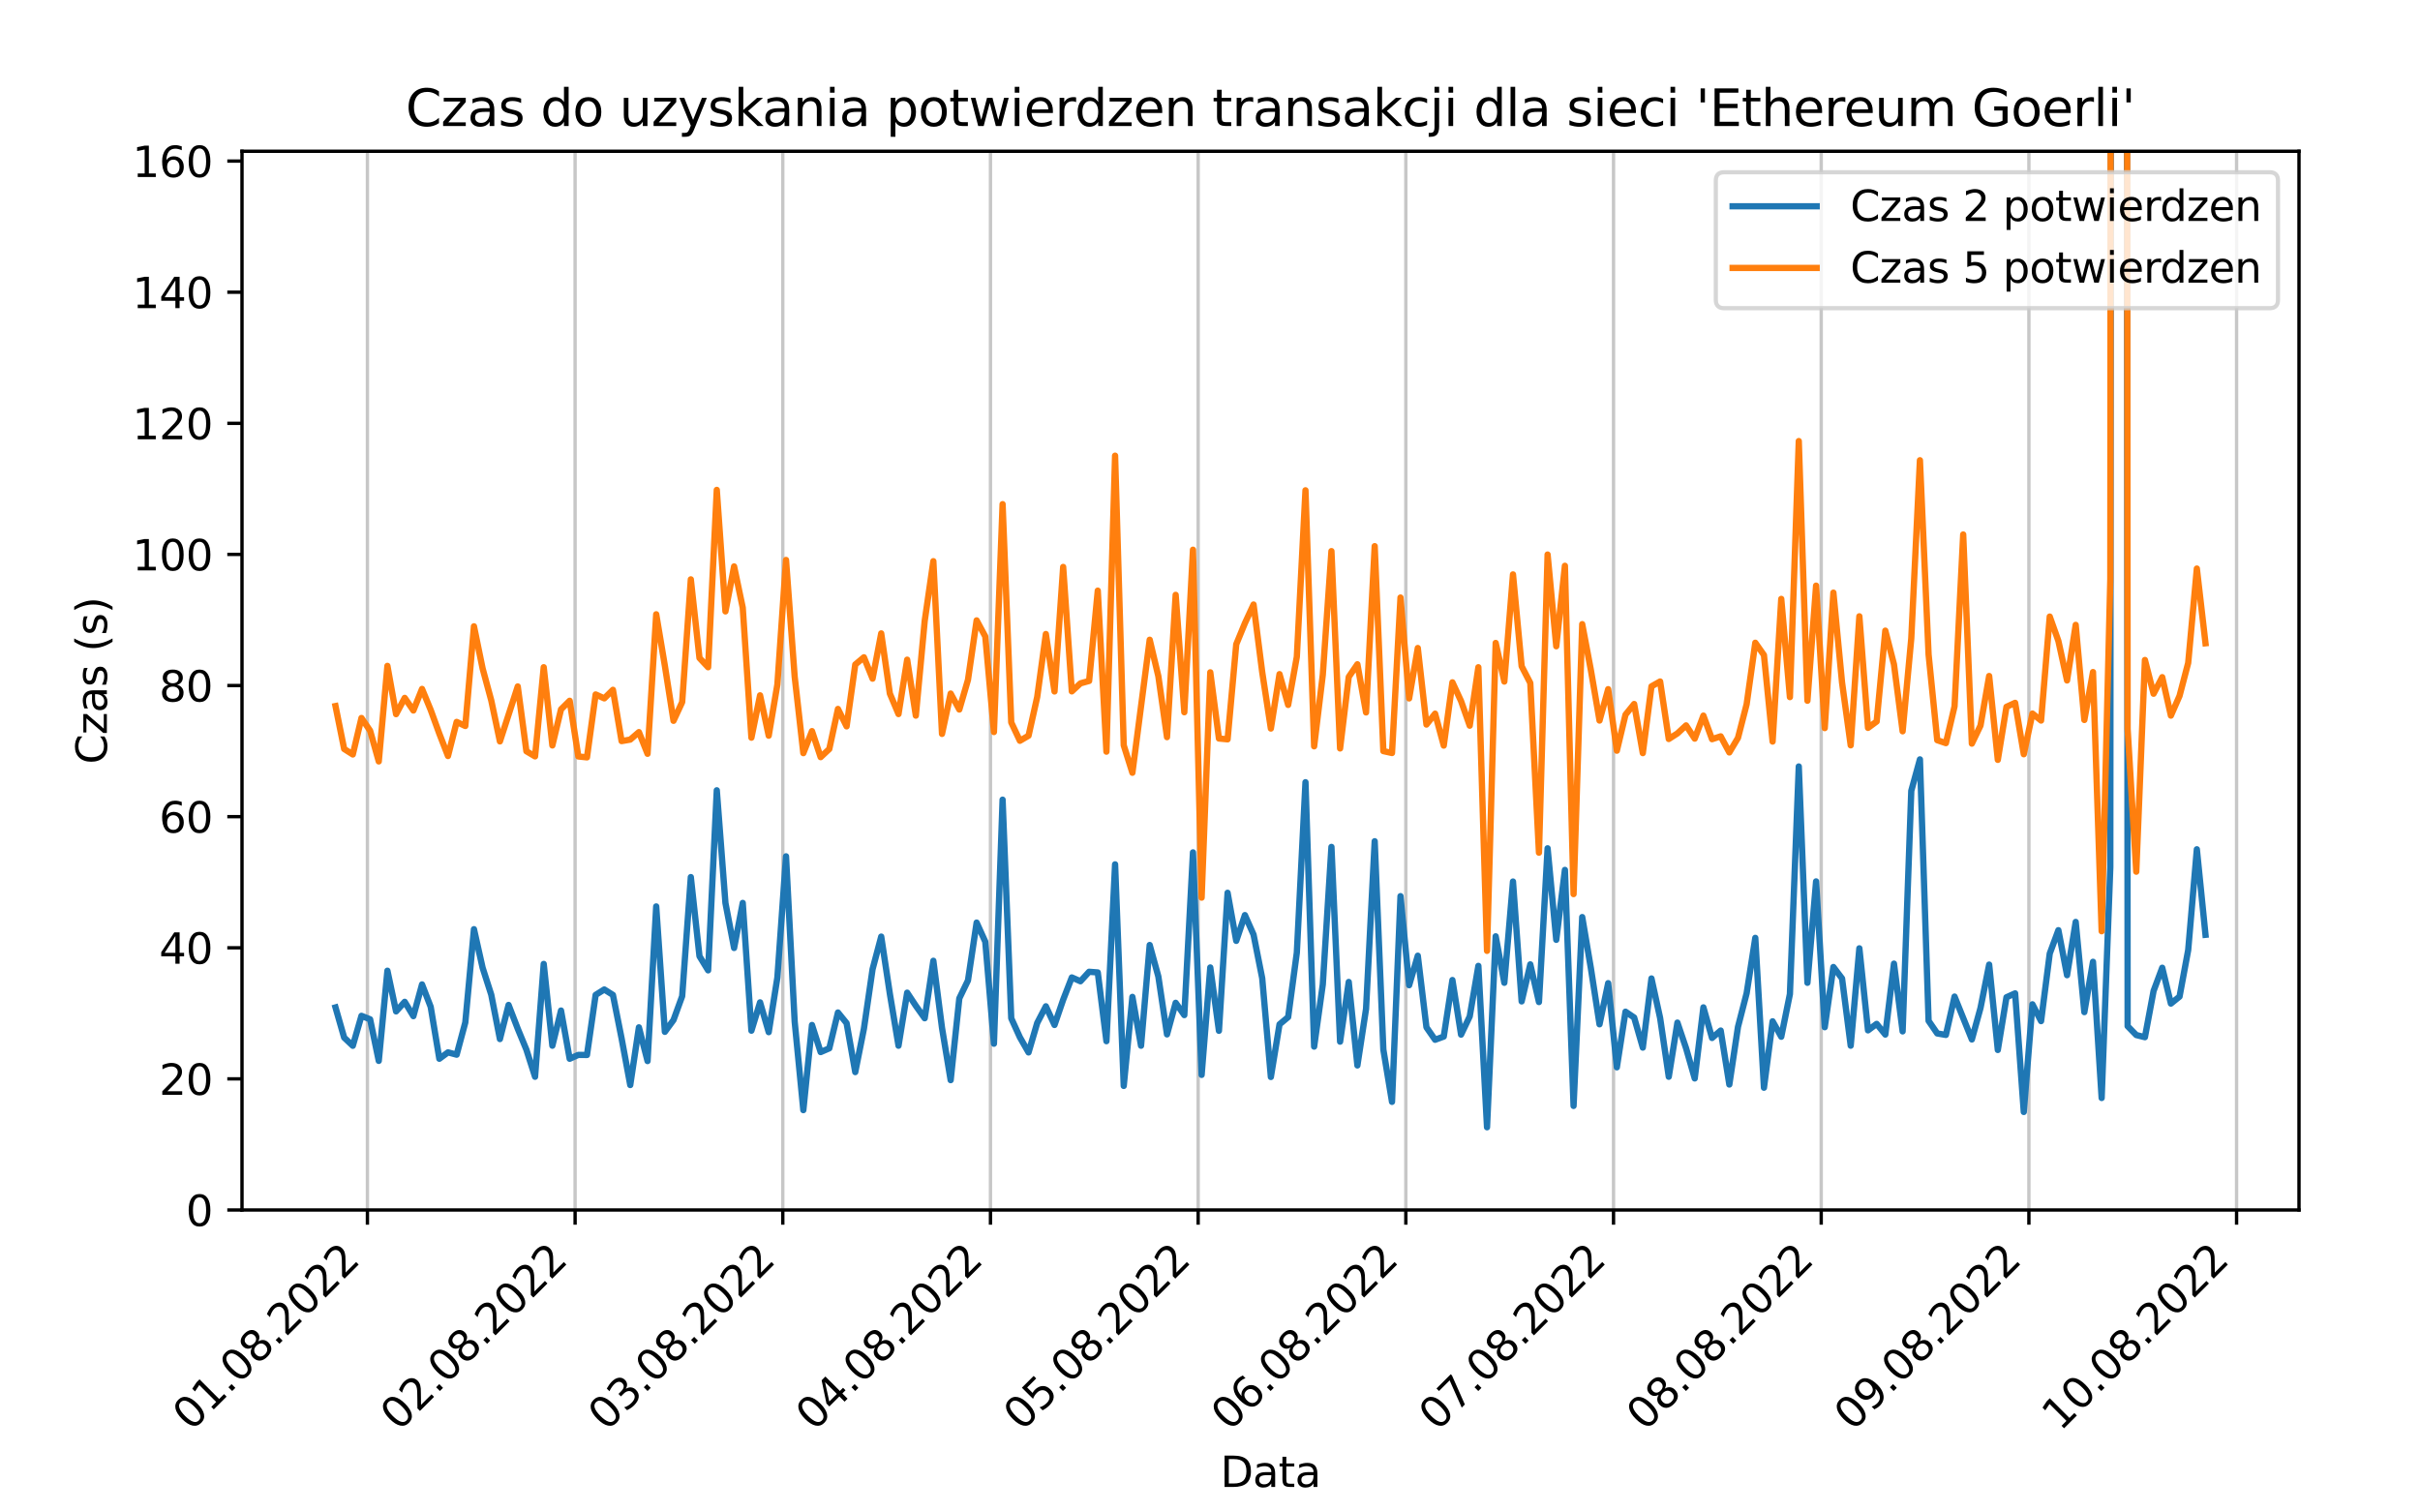 <?xml version="1.0" encoding="utf-8" standalone="no"?>
<!DOCTYPE svg PUBLIC "-//W3C//DTD SVG 1.1//EN"
  "http://www.w3.org/Graphics/SVG/1.1/DTD/svg11.dtd">
<svg xmlns:xlink="http://www.w3.org/1999/xlink" width="576pt" height="360pt" viewBox="0 0 576 360" xmlns="http://www.w3.org/2000/svg" version="1.1">
 <defs>
  <style type="text/css">*{stroke-linejoin: round; stroke-linecap: butt}</style>
 </defs>
 <g id="figure_1">
  <g id="patch_1">
   <path d="M 0 360 
L 576 360 
L 576 0 
L 0 0 
z
" style="fill: #ffffff"/>
  </g>
  <g id="axes_1">
   <g id="patch_2">
    <path d="M 57.6 288 
L 547.2 288 
L 547.2 36 
L 57.6 36 
z
" style="fill: #ffffff"/>
   </g>
   <g id="matplotlib.axis_1">
    <g id="xtick_1">
     <g id="line2d_1">
      <path d="M 87.452 288 
L 87.452 36 
" clip-path="url(#p8b0b6cdd5b)" style="fill: none; stroke: #b0b0b0; stroke-opacity: 0.7; stroke-width: 0.8; stroke-linecap: square"/>
     </g>
     <g id="line2d_2">
      <defs>
       <path id="mdf92170ea2" d="M 0 0 
L 0 3.5 
" style="stroke: #000000; stroke-width: 0.8"/>
      </defs>
      <g>
       <use xlink:href="#mdf92170ea2" x="87.452" y="288" style="stroke: #000000; stroke-width: 0.8"/>
      </g>
     </g>
     <g id="text_1">
      <!-- 01.08.2022 -->
      <g transform="translate(45.495 340.859)rotate(-45)scale(0.1 -0.1)">
       <defs>
        <path id="DejaVuSans-30" d="M 2034 4250 
Q 1547 4250 1301 3770 
Q 1056 3291 1056 2328 
Q 1056 1369 1301 889 
Q 1547 409 2034 409 
Q 2525 409 2770 889 
Q 3016 1369 3016 2328 
Q 3016 3291 2770 3770 
Q 2525 4250 2034 4250 
z
M 2034 4750 
Q 2819 4750 3233 4129 
Q 3647 3509 3647 2328 
Q 3647 1150 3233 529 
Q 2819 -91 2034 -91 
Q 1250 -91 836 529 
Q 422 1150 422 2328 
Q 422 3509 836 4129 
Q 1250 4750 2034 4750 
z
" transform="scale(0.016)"/>
        <path id="DejaVuSans-31" d="M 794 531 
L 1825 531 
L 1825 4091 
L 703 3866 
L 703 4441 
L 1819 4666 
L 2450 4666 
L 2450 531 
L 3481 531 
L 3481 0 
L 794 0 
L 794 531 
z
" transform="scale(0.016)"/>
        <path id="DejaVuSans-2e" d="M 684 794 
L 1344 794 
L 1344 0 
L 684 0 
L 684 794 
z
" transform="scale(0.016)"/>
        <path id="DejaVuSans-38" d="M 2034 2216 
Q 1584 2216 1326 1975 
Q 1069 1734 1069 1313 
Q 1069 891 1326 650 
Q 1584 409 2034 409 
Q 2484 409 2743 651 
Q 3003 894 3003 1313 
Q 3003 1734 2745 1975 
Q 2488 2216 2034 2216 
z
M 1403 2484 
Q 997 2584 770 2862 
Q 544 3141 544 3541 
Q 544 4100 942 4425 
Q 1341 4750 2034 4750 
Q 2731 4750 3128 4425 
Q 3525 4100 3525 3541 
Q 3525 3141 3298 2862 
Q 3072 2584 2669 2484 
Q 3125 2378 3379 2068 
Q 3634 1759 3634 1313 
Q 3634 634 3220 271 
Q 2806 -91 2034 -91 
Q 1263 -91 848 271 
Q 434 634 434 1313 
Q 434 1759 690 2068 
Q 947 2378 1403 2484 
z
M 1172 3481 
Q 1172 3119 1398 2916 
Q 1625 2713 2034 2713 
Q 2441 2713 2670 2916 
Q 2900 3119 2900 3481 
Q 2900 3844 2670 4047 
Q 2441 4250 2034 4250 
Q 1625 4250 1398 4047 
Q 1172 3844 1172 3481 
z
" transform="scale(0.016)"/>
        <path id="DejaVuSans-32" d="M 1228 531 
L 3431 531 
L 3431 0 
L 469 0 
L 469 531 
Q 828 903 1448 1529 
Q 2069 2156 2228 2338 
Q 2531 2678 2651 2914 
Q 2772 3150 2772 3378 
Q 2772 3750 2511 3984 
Q 2250 4219 1831 4219 
Q 1534 4219 1204 4116 
Q 875 4013 500 3803 
L 500 4441 
Q 881 4594 1212 4672 
Q 1544 4750 1819 4750 
Q 2544 4750 2975 4387 
Q 3406 4025 3406 3419 
Q 3406 3131 3298 2873 
Q 3191 2616 2906 2266 
Q 2828 2175 2409 1742 
Q 1991 1309 1228 531 
z
" transform="scale(0.016)"/>
       </defs>
       <use xlink:href="#DejaVuSans-30"/>
       <use xlink:href="#DejaVuSans-31" x="63.623"/>
       <use xlink:href="#DejaVuSans-2e" x="127.246"/>
       <use xlink:href="#DejaVuSans-30" x="159.033"/>
       <use xlink:href="#DejaVuSans-38" x="222.656"/>
       <use xlink:href="#DejaVuSans-2e" x="286.279"/>
       <use xlink:href="#DejaVuSans-32" x="318.066"/>
       <use xlink:href="#DejaVuSans-30" x="381.689"/>
       <use xlink:href="#DejaVuSans-32" x="445.312"/>
       <use xlink:href="#DejaVuSans-32" x="508.936"/>
      </g>
     </g>
    </g>
    <g id="xtick_2">
     <g id="line2d_3">
      <path d="M 136.884 288 
L 136.884 36 
" clip-path="url(#p8b0b6cdd5b)" style="fill: none; stroke: #b0b0b0; stroke-opacity: 0.7; stroke-width: 0.8; stroke-linecap: square"/>
     </g>
     <g id="line2d_4">
      <g>
       <use xlink:href="#mdf92170ea2" x="136.884" y="288" style="stroke: #000000; stroke-width: 0.8"/>
      </g>
     </g>
     <g id="text_2">
      <!-- 02.08.2022 -->
      <g transform="translate(94.927 340.859)rotate(-45)scale(0.1 -0.1)">
       <use xlink:href="#DejaVuSans-30"/>
       <use xlink:href="#DejaVuSans-32" x="63.623"/>
       <use xlink:href="#DejaVuSans-2e" x="127.246"/>
       <use xlink:href="#DejaVuSans-30" x="159.033"/>
       <use xlink:href="#DejaVuSans-38" x="222.656"/>
       <use xlink:href="#DejaVuSans-2e" x="286.279"/>
       <use xlink:href="#DejaVuSans-32" x="318.066"/>
       <use xlink:href="#DejaVuSans-30" x="381.689"/>
       <use xlink:href="#DejaVuSans-32" x="445.312"/>
       <use xlink:href="#DejaVuSans-32" x="508.936"/>
      </g>
     </g>
    </g>
    <g id="xtick_3">
     <g id="line2d_5">
      <path d="M 186.317 288 
L 186.317 36 
" clip-path="url(#p8b0b6cdd5b)" style="fill: none; stroke: #b0b0b0; stroke-opacity: 0.7; stroke-width: 0.8; stroke-linecap: square"/>
     </g>
     <g id="line2d_6">
      <g>
       <use xlink:href="#mdf92170ea2" x="186.317" y="288" style="stroke: #000000; stroke-width: 0.8"/>
      </g>
     </g>
     <g id="text_3">
      <!-- 03.08.2022 -->
      <g transform="translate(144.36 340.859)rotate(-45)scale(0.1 -0.1)">
       <defs>
        <path id="DejaVuSans-33" d="M 2597 2516 
Q 3050 2419 3304 2112 
Q 3559 1806 3559 1356 
Q 3559 666 3084 287 
Q 2609 -91 1734 -91 
Q 1441 -91 1130 -33 
Q 819 25 488 141 
L 488 750 
Q 750 597 1062 519 
Q 1375 441 1716 441 
Q 2309 441 2620 675 
Q 2931 909 2931 1356 
Q 2931 1769 2642 2001 
Q 2353 2234 1838 2234 
L 1294 2234 
L 1294 2753 
L 1863 2753 
Q 2328 2753 2575 2939 
Q 2822 3125 2822 3475 
Q 2822 3834 2567 4026 
Q 2313 4219 1838 4219 
Q 1578 4219 1281 4162 
Q 984 4106 628 3988 
L 628 4550 
Q 988 4650 1302 4700 
Q 1616 4750 1894 4750 
Q 2613 4750 3031 4423 
Q 3450 4097 3450 3541 
Q 3450 3153 3228 2886 
Q 3006 2619 2597 2516 
z
" transform="scale(0.016)"/>
       </defs>
       <use xlink:href="#DejaVuSans-30"/>
       <use xlink:href="#DejaVuSans-33" x="63.623"/>
       <use xlink:href="#DejaVuSans-2e" x="127.246"/>
       <use xlink:href="#DejaVuSans-30" x="159.033"/>
       <use xlink:href="#DejaVuSans-38" x="222.656"/>
       <use xlink:href="#DejaVuSans-2e" x="286.279"/>
       <use xlink:href="#DejaVuSans-32" x="318.066"/>
       <use xlink:href="#DejaVuSans-30" x="381.689"/>
       <use xlink:href="#DejaVuSans-32" x="445.312"/>
       <use xlink:href="#DejaVuSans-32" x="508.936"/>
      </g>
     </g>
    </g>
    <g id="xtick_4">
     <g id="line2d_7">
      <path d="M 235.749 288 
L 235.749 36 
" clip-path="url(#p8b0b6cdd5b)" style="fill: none; stroke: #b0b0b0; stroke-opacity: 0.7; stroke-width: 0.8; stroke-linecap: square"/>
     </g>
     <g id="line2d_8">
      <g>
       <use xlink:href="#mdf92170ea2" x="235.749" y="288" style="stroke: #000000; stroke-width: 0.8"/>
      </g>
     </g>
     <g id="text_4">
      <!-- 04.08.2022 -->
      <g transform="translate(193.792 340.859)rotate(-45)scale(0.1 -0.1)">
       <defs>
        <path id="DejaVuSans-34" d="M 2419 4116 
L 825 1625 
L 2419 1625 
L 2419 4116 
z
M 2253 4666 
L 3047 4666 
L 3047 1625 
L 3713 1625 
L 3713 1100 
L 3047 1100 
L 3047 0 
L 2419 0 
L 2419 1100 
L 313 1100 
L 313 1709 
L 2253 4666 
z
" transform="scale(0.016)"/>
       </defs>
       <use xlink:href="#DejaVuSans-30"/>
       <use xlink:href="#DejaVuSans-34" x="63.623"/>
       <use xlink:href="#DejaVuSans-2e" x="127.246"/>
       <use xlink:href="#DejaVuSans-30" x="159.033"/>
       <use xlink:href="#DejaVuSans-38" x="222.656"/>
       <use xlink:href="#DejaVuSans-2e" x="286.279"/>
       <use xlink:href="#DejaVuSans-32" x="318.066"/>
       <use xlink:href="#DejaVuSans-30" x="381.689"/>
       <use xlink:href="#DejaVuSans-32" x="445.312"/>
       <use xlink:href="#DejaVuSans-32" x="508.936"/>
      </g>
     </g>
    </g>
    <g id="xtick_5">
     <g id="line2d_9">
      <path d="M 285.181 288 
L 285.181 36 
" clip-path="url(#p8b0b6cdd5b)" style="fill: none; stroke: #b0b0b0; stroke-opacity: 0.7; stroke-width: 0.8; stroke-linecap: square"/>
     </g>
     <g id="line2d_10">
      <g>
       <use xlink:href="#mdf92170ea2" x="285.181" y="288" style="stroke: #000000; stroke-width: 0.8"/>
      </g>
     </g>
     <g id="text_5">
      <!-- 05.08.2022 -->
      <g transform="translate(243.224 340.859)rotate(-45)scale(0.1 -0.1)">
       <defs>
        <path id="DejaVuSans-35" d="M 691 4666 
L 3169 4666 
L 3169 4134 
L 1269 4134 
L 1269 2991 
Q 1406 3038 1543 3061 
Q 1681 3084 1819 3084 
Q 2600 3084 3056 2656 
Q 3513 2228 3513 1497 
Q 3513 744 3044 326 
Q 2575 -91 1722 -91 
Q 1428 -91 1123 -41 
Q 819 9 494 109 
L 494 744 
Q 775 591 1075 516 
Q 1375 441 1709 441 
Q 2250 441 2565 725 
Q 2881 1009 2881 1497 
Q 2881 1984 2565 2268 
Q 2250 2553 1709 2553 
Q 1456 2553 1204 2497 
Q 953 2441 691 2322 
L 691 4666 
z
" transform="scale(0.016)"/>
       </defs>
       <use xlink:href="#DejaVuSans-30"/>
       <use xlink:href="#DejaVuSans-35" x="63.623"/>
       <use xlink:href="#DejaVuSans-2e" x="127.246"/>
       <use xlink:href="#DejaVuSans-30" x="159.033"/>
       <use xlink:href="#DejaVuSans-38" x="222.656"/>
       <use xlink:href="#DejaVuSans-2e" x="286.279"/>
       <use xlink:href="#DejaVuSans-32" x="318.066"/>
       <use xlink:href="#DejaVuSans-30" x="381.689"/>
       <use xlink:href="#DejaVuSans-32" x="445.312"/>
       <use xlink:href="#DejaVuSans-32" x="508.936"/>
      </g>
     </g>
    </g>
    <g id="xtick_6">
     <g id="line2d_11">
      <path d="M 334.613 288 
L 334.613 36 
" clip-path="url(#p8b0b6cdd5b)" style="fill: none; stroke: #b0b0b0; stroke-opacity: 0.7; stroke-width: 0.8; stroke-linecap: square"/>
     </g>
     <g id="line2d_12">
      <g>
       <use xlink:href="#mdf92170ea2" x="334.613" y="288" style="stroke: #000000; stroke-width: 0.8"/>
      </g>
     </g>
     <g id="text_6">
      <!-- 06.08.2022 -->
      <g transform="translate(292.657 340.859)rotate(-45)scale(0.1 -0.1)">
       <defs>
        <path id="DejaVuSans-36" d="M 2113 2584 
Q 1688 2584 1439 2293 
Q 1191 2003 1191 1497 
Q 1191 994 1439 701 
Q 1688 409 2113 409 
Q 2538 409 2786 701 
Q 3034 994 3034 1497 
Q 3034 2003 2786 2293 
Q 2538 2584 2113 2584 
z
M 3366 4563 
L 3366 3988 
Q 3128 4100 2886 4159 
Q 2644 4219 2406 4219 
Q 1781 4219 1451 3797 
Q 1122 3375 1075 2522 
Q 1259 2794 1537 2939 
Q 1816 3084 2150 3084 
Q 2853 3084 3261 2657 
Q 3669 2231 3669 1497 
Q 3669 778 3244 343 
Q 2819 -91 2113 -91 
Q 1303 -91 875 529 
Q 447 1150 447 2328 
Q 447 3434 972 4092 
Q 1497 4750 2381 4750 
Q 2619 4750 2861 4703 
Q 3103 4656 3366 4563 
z
" transform="scale(0.016)"/>
       </defs>
       <use xlink:href="#DejaVuSans-30"/>
       <use xlink:href="#DejaVuSans-36" x="63.623"/>
       <use xlink:href="#DejaVuSans-2e" x="127.246"/>
       <use xlink:href="#DejaVuSans-30" x="159.033"/>
       <use xlink:href="#DejaVuSans-38" x="222.656"/>
       <use xlink:href="#DejaVuSans-2e" x="286.279"/>
       <use xlink:href="#DejaVuSans-32" x="318.066"/>
       <use xlink:href="#DejaVuSans-30" x="381.689"/>
       <use xlink:href="#DejaVuSans-32" x="445.312"/>
       <use xlink:href="#DejaVuSans-32" x="508.936"/>
      </g>
     </g>
    </g>
    <g id="xtick_7">
     <g id="line2d_13">
      <path d="M 384.046 288 
L 384.046 36 
" clip-path="url(#p8b0b6cdd5b)" style="fill: none; stroke: #b0b0b0; stroke-opacity: 0.7; stroke-width: 0.8; stroke-linecap: square"/>
     </g>
     <g id="line2d_14">
      <g>
       <use xlink:href="#mdf92170ea2" x="384.046" y="288" style="stroke: #000000; stroke-width: 0.8"/>
      </g>
     </g>
     <g id="text_7">
      <!-- 07.08.2022 -->
      <g transform="translate(342.089 340.859)rotate(-45)scale(0.1 -0.1)">
       <defs>
        <path id="DejaVuSans-37" d="M 525 4666 
L 3525 4666 
L 3525 4397 
L 1831 0 
L 1172 0 
L 2766 4134 
L 525 4134 
L 525 4666 
z
" transform="scale(0.016)"/>
       </defs>
       <use xlink:href="#DejaVuSans-30"/>
       <use xlink:href="#DejaVuSans-37" x="63.623"/>
       <use xlink:href="#DejaVuSans-2e" x="127.246"/>
       <use xlink:href="#DejaVuSans-30" x="159.033"/>
       <use xlink:href="#DejaVuSans-38" x="222.656"/>
       <use xlink:href="#DejaVuSans-2e" x="286.279"/>
       <use xlink:href="#DejaVuSans-32" x="318.066"/>
       <use xlink:href="#DejaVuSans-30" x="381.689"/>
       <use xlink:href="#DejaVuSans-32" x="445.312"/>
       <use xlink:href="#DejaVuSans-32" x="508.936"/>
      </g>
     </g>
    </g>
    <g id="xtick_8">
     <g id="line2d_15">
      <path d="M 433.478 288 
L 433.478 36 
" clip-path="url(#p8b0b6cdd5b)" style="fill: none; stroke: #b0b0b0; stroke-opacity: 0.7; stroke-width: 0.8; stroke-linecap: square"/>
     </g>
     <g id="line2d_16">
      <g>
       <use xlink:href="#mdf92170ea2" x="433.478" y="288" style="stroke: #000000; stroke-width: 0.8"/>
      </g>
     </g>
     <g id="text_8">
      <!-- 08.08.2022 -->
      <g transform="translate(391.521 340.859)rotate(-45)scale(0.1 -0.1)">
       <use xlink:href="#DejaVuSans-30"/>
       <use xlink:href="#DejaVuSans-38" x="63.623"/>
       <use xlink:href="#DejaVuSans-2e" x="127.246"/>
       <use xlink:href="#DejaVuSans-30" x="159.033"/>
       <use xlink:href="#DejaVuSans-38" x="222.656"/>
       <use xlink:href="#DejaVuSans-2e" x="286.279"/>
       <use xlink:href="#DejaVuSans-32" x="318.066"/>
       <use xlink:href="#DejaVuSans-30" x="381.689"/>
       <use xlink:href="#DejaVuSans-32" x="445.312"/>
       <use xlink:href="#DejaVuSans-32" x="508.936"/>
      </g>
     </g>
    </g>
    <g id="xtick_9">
     <g id="line2d_17">
      <path d="M 482.91 288 
L 482.91 36 
" clip-path="url(#p8b0b6cdd5b)" style="fill: none; stroke: #b0b0b0; stroke-opacity: 0.7; stroke-width: 0.8; stroke-linecap: square"/>
     </g>
     <g id="line2d_18">
      <g>
       <use xlink:href="#mdf92170ea2" x="482.91" y="288" style="stroke: #000000; stroke-width: 0.8"/>
      </g>
     </g>
     <g id="text_9">
      <!-- 09.08.2022 -->
      <g transform="translate(440.953 340.859)rotate(-45)scale(0.1 -0.1)">
       <defs>
        <path id="DejaVuSans-39" d="M 703 97 
L 703 672 
Q 941 559 1184 500 
Q 1428 441 1663 441 
Q 2288 441 2617 861 
Q 2947 1281 2994 2138 
Q 2813 1869 2534 1725 
Q 2256 1581 1919 1581 
Q 1219 1581 811 2004 
Q 403 2428 403 3163 
Q 403 3881 828 4315 
Q 1253 4750 1959 4750 
Q 2769 4750 3195 4129 
Q 3622 3509 3622 2328 
Q 3622 1225 3098 567 
Q 2575 -91 1691 -91 
Q 1453 -91 1209 -44 
Q 966 3 703 97 
z
M 1959 2075 
Q 2384 2075 2632 2365 
Q 2881 2656 2881 3163 
Q 2881 3666 2632 3958 
Q 2384 4250 1959 4250 
Q 1534 4250 1286 3958 
Q 1038 3666 1038 3163 
Q 1038 2656 1286 2365 
Q 1534 2075 1959 2075 
z
" transform="scale(0.016)"/>
       </defs>
       <use xlink:href="#DejaVuSans-30"/>
       <use xlink:href="#DejaVuSans-39" x="63.623"/>
       <use xlink:href="#DejaVuSans-2e" x="127.246"/>
       <use xlink:href="#DejaVuSans-30" x="159.033"/>
       <use xlink:href="#DejaVuSans-38" x="222.656"/>
       <use xlink:href="#DejaVuSans-2e" x="286.279"/>
       <use xlink:href="#DejaVuSans-32" x="318.066"/>
       <use xlink:href="#DejaVuSans-30" x="381.689"/>
       <use xlink:href="#DejaVuSans-32" x="445.312"/>
       <use xlink:href="#DejaVuSans-32" x="508.936"/>
      </g>
     </g>
    </g>
    <g id="xtick_10">
     <g id="line2d_19">
      <path d="M 532.343 288 
L 532.343 36 
" clip-path="url(#p8b0b6cdd5b)" style="fill: none; stroke: #b0b0b0; stroke-opacity: 0.7; stroke-width: 0.8; stroke-linecap: square"/>
     </g>
     <g id="line2d_20">
      <g>
       <use xlink:href="#mdf92170ea2" x="532.343" y="288" style="stroke: #000000; stroke-width: 0.8"/>
      </g>
     </g>
     <g id="text_10">
      <!-- 10.08.2022 -->
      <g transform="translate(490.386 340.859)rotate(-45)scale(0.1 -0.1)">
       <use xlink:href="#DejaVuSans-31"/>
       <use xlink:href="#DejaVuSans-30" x="63.623"/>
       <use xlink:href="#DejaVuSans-2e" x="127.246"/>
       <use xlink:href="#DejaVuSans-30" x="159.033"/>
       <use xlink:href="#DejaVuSans-38" x="222.656"/>
       <use xlink:href="#DejaVuSans-2e" x="286.279"/>
       <use xlink:href="#DejaVuSans-32" x="318.066"/>
       <use xlink:href="#DejaVuSans-30" x="381.689"/>
       <use xlink:href="#DejaVuSans-32" x="445.312"/>
       <use xlink:href="#DejaVuSans-32" x="508.936"/>
      </g>
     </g>
    </g>
    <g id="text_11">
     <!-- Data -->
     <g transform="translate(290.462 353.928)scale(0.1 -0.1)">
      <defs>
       <path id="DejaVuSans-44" d="M 1259 4147 
L 1259 519 
L 2022 519 
Q 2988 519 3436 956 
Q 3884 1394 3884 2338 
Q 3884 3275 3436 3711 
Q 2988 4147 2022 4147 
L 1259 4147 
z
M 628 4666 
L 1925 4666 
Q 3281 4666 3915 4102 
Q 4550 3538 4550 2338 
Q 4550 1131 3912 565 
Q 3275 0 1925 0 
L 628 0 
L 628 4666 
z
" transform="scale(0.016)"/>
       <path id="DejaVuSans-61" d="M 2194 1759 
Q 1497 1759 1228 1600 
Q 959 1441 959 1056 
Q 959 750 1161 570 
Q 1363 391 1709 391 
Q 2188 391 2477 730 
Q 2766 1069 2766 1631 
L 2766 1759 
L 2194 1759 
z
M 3341 1997 
L 3341 0 
L 2766 0 
L 2766 531 
Q 2569 213 2275 61 
Q 1981 -91 1556 -91 
Q 1019 -91 701 211 
Q 384 513 384 1019 
Q 384 1609 779 1909 
Q 1175 2209 1959 2209 
L 2766 2209 
L 2766 2266 
Q 2766 2663 2505 2880 
Q 2244 3097 1772 3097 
Q 1472 3097 1187 3025 
Q 903 2953 641 2809 
L 641 3341 
Q 956 3463 1253 3523 
Q 1550 3584 1831 3584 
Q 2591 3584 2966 3190 
Q 3341 2797 3341 1997 
z
" transform="scale(0.016)"/>
       <path id="DejaVuSans-74" d="M 1172 4494 
L 1172 3500 
L 2356 3500 
L 2356 3053 
L 1172 3053 
L 1172 1153 
Q 1172 725 1289 603 
Q 1406 481 1766 481 
L 2356 481 
L 2356 0 
L 1766 0 
Q 1100 0 847 248 
Q 594 497 594 1153 
L 594 3053 
L 172 3053 
L 172 3500 
L 594 3500 
L 594 4494 
L 1172 4494 
z
" transform="scale(0.016)"/>
      </defs>
      <use xlink:href="#DejaVuSans-44"/>
      <use xlink:href="#DejaVuSans-61" x="77.002"/>
      <use xlink:href="#DejaVuSans-74" x="138.281"/>
      <use xlink:href="#DejaVuSans-61" x="177.49"/>
     </g>
    </g>
   </g>
   <g id="matplotlib.axis_2">
    <g id="ytick_1">
     <g id="line2d_21">
      <defs>
       <path id="md19f7f5dcb" d="M 0 0 
L -3.5 0 
" style="stroke: #000000; stroke-width: 0.8"/>
      </defs>
      <g>
       <use xlink:href="#md19f7f5dcb" x="57.6" y="288" style="stroke: #000000; stroke-width: 0.8"/>
      </g>
     </g>
     <g id="text_12">
      <!-- 0 -->
      <g transform="translate(44.237 291.799)scale(0.1 -0.1)">
       <use xlink:href="#DejaVuSans-30"/>
      </g>
     </g>
    </g>
    <g id="ytick_2">
     <g id="line2d_22">
      <g>
       <use xlink:href="#md19f7f5dcb" x="57.6" y="256.793" style="stroke: #000000; stroke-width: 0.8"/>
      </g>
     </g>
     <g id="text_13">
      <!-- 20 -->
      <g transform="translate(37.875 260.592)scale(0.1 -0.1)">
       <use xlink:href="#DejaVuSans-32"/>
       <use xlink:href="#DejaVuSans-30" x="63.623"/>
      </g>
     </g>
    </g>
    <g id="ytick_3">
     <g id="line2d_23">
      <g>
       <use xlink:href="#md19f7f5dcb" x="57.6" y="225.585" style="stroke: #000000; stroke-width: 0.8"/>
      </g>
     </g>
     <g id="text_14">
      <!-- 40 -->
      <g transform="translate(37.875 229.384)scale(0.1 -0.1)">
       <use xlink:href="#DejaVuSans-34"/>
       <use xlink:href="#DejaVuSans-30" x="63.623"/>
      </g>
     </g>
    </g>
    <g id="ytick_4">
     <g id="line2d_24">
      <g>
       <use xlink:href="#md19f7f5dcb" x="57.6" y="194.378" style="stroke: #000000; stroke-width: 0.8"/>
      </g>
     </g>
     <g id="text_15">
      <!-- 60 -->
      <g transform="translate(37.875 198.177)scale(0.1 -0.1)">
       <use xlink:href="#DejaVuSans-36"/>
       <use xlink:href="#DejaVuSans-30" x="63.623"/>
      </g>
     </g>
    </g>
    <g id="ytick_5">
     <g id="line2d_25">
      <g>
       <use xlink:href="#md19f7f5dcb" x="57.6" y="163.17" style="stroke: #000000; stroke-width: 0.8"/>
      </g>
     </g>
     <g id="text_16">
      <!-- 80 -->
      <g transform="translate(37.875 166.97)scale(0.1 -0.1)">
       <use xlink:href="#DejaVuSans-38"/>
       <use xlink:href="#DejaVuSans-30" x="63.623"/>
      </g>
     </g>
    </g>
    <g id="ytick_6">
     <g id="line2d_26">
      <g>
       <use xlink:href="#md19f7f5dcb" x="57.6" y="131.963" style="stroke: #000000; stroke-width: 0.8"/>
      </g>
     </g>
     <g id="text_17">
      <!-- 100 -->
      <g transform="translate(31.512 135.762)scale(0.1 -0.1)">
       <use xlink:href="#DejaVuSans-31"/>
       <use xlink:href="#DejaVuSans-30" x="63.623"/>
       <use xlink:href="#DejaVuSans-30" x="127.246"/>
      </g>
     </g>
    </g>
    <g id="ytick_7">
     <g id="line2d_27">
      <g>
       <use xlink:href="#md19f7f5dcb" x="57.6" y="100.756" style="stroke: #000000; stroke-width: 0.8"/>
      </g>
     </g>
     <g id="text_18">
      <!-- 120 -->
      <g transform="translate(31.512 104.555)scale(0.1 -0.1)">
       <use xlink:href="#DejaVuSans-31"/>
       <use xlink:href="#DejaVuSans-32" x="63.623"/>
       <use xlink:href="#DejaVuSans-30" x="127.246"/>
      </g>
     </g>
    </g>
    <g id="ytick_8">
     <g id="line2d_28">
      <g>
       <use xlink:href="#md19f7f5dcb" x="57.6" y="69.548" style="stroke: #000000; stroke-width: 0.8"/>
      </g>
     </g>
     <g id="text_19">
      <!-- 140 -->
      <g transform="translate(31.512 73.347)scale(0.1 -0.1)">
       <use xlink:href="#DejaVuSans-31"/>
       <use xlink:href="#DejaVuSans-34" x="63.623"/>
       <use xlink:href="#DejaVuSans-30" x="127.246"/>
      </g>
     </g>
    </g>
    <g id="ytick_9">
     <g id="line2d_29">
      <g>
       <use xlink:href="#md19f7f5dcb" x="57.6" y="38.341" style="stroke: #000000; stroke-width: 0.8"/>
      </g>
     </g>
     <g id="text_20">
      <!-- 160 -->
      <g transform="translate(31.512 42.14)scale(0.1 -0.1)">
       <use xlink:href="#DejaVuSans-31"/>
       <use xlink:href="#DejaVuSans-36" x="63.623"/>
       <use xlink:href="#DejaVuSans-30" x="127.246"/>
      </g>
     </g>
    </g>
    <g id="text_21">
     <!-- Czas (s) -->
     <g transform="translate(25.433 181.88)rotate(-90)scale(0.1 -0.1)">
      <defs>
       <path id="DejaVuSans-43" d="M 4122 4306 
L 4122 3641 
Q 3803 3938 3442 4084 
Q 3081 4231 2675 4231 
Q 1875 4231 1450 3742 
Q 1025 3253 1025 2328 
Q 1025 1406 1450 917 
Q 1875 428 2675 428 
Q 3081 428 3442 575 
Q 3803 722 4122 1019 
L 4122 359 
Q 3791 134 3420 21 
Q 3050 -91 2638 -91 
Q 1578 -91 968 557 
Q 359 1206 359 2328 
Q 359 3453 968 4101 
Q 1578 4750 2638 4750 
Q 3056 4750 3426 4639 
Q 3797 4528 4122 4306 
z
" transform="scale(0.016)"/>
       <path id="DejaVuSans-7a" d="M 353 3500 
L 3084 3500 
L 3084 2975 
L 922 459 
L 3084 459 
L 3084 0 
L 275 0 
L 275 525 
L 2438 3041 
L 353 3041 
L 353 3500 
z
" transform="scale(0.016)"/>
       <path id="DejaVuSans-73" d="M 2834 3397 
L 2834 2853 
Q 2591 2978 2328 3040 
Q 2066 3103 1784 3103 
Q 1356 3103 1142 2972 
Q 928 2841 928 2578 
Q 928 2378 1081 2264 
Q 1234 2150 1697 2047 
L 1894 2003 
Q 2506 1872 2764 1633 
Q 3022 1394 3022 966 
Q 3022 478 2636 193 
Q 2250 -91 1575 -91 
Q 1294 -91 989 -36 
Q 684 19 347 128 
L 347 722 
Q 666 556 975 473 
Q 1284 391 1588 391 
Q 1994 391 2212 530 
Q 2431 669 2431 922 
Q 2431 1156 2273 1281 
Q 2116 1406 1581 1522 
L 1381 1569 
Q 847 1681 609 1914 
Q 372 2147 372 2553 
Q 372 3047 722 3315 
Q 1072 3584 1716 3584 
Q 2034 3584 2315 3537 
Q 2597 3491 2834 3397 
z
" transform="scale(0.016)"/>
       <path id="DejaVuSans-20" transform="scale(0.016)"/>
       <path id="DejaVuSans-28" d="M 1984 4856 
Q 1566 4138 1362 3434 
Q 1159 2731 1159 2009 
Q 1159 1288 1364 580 
Q 1569 -128 1984 -844 
L 1484 -844 
Q 1016 -109 783 600 
Q 550 1309 550 2009 
Q 550 2706 781 3412 
Q 1013 4119 1484 4856 
L 1984 4856 
z
" transform="scale(0.016)"/>
       <path id="DejaVuSans-29" d="M 513 4856 
L 1013 4856 
Q 1481 4119 1714 3412 
Q 1947 2706 1947 2009 
Q 1947 1309 1714 600 
Q 1481 -109 1013 -844 
L 513 -844 
Q 928 -128 1133 580 
Q 1338 1288 1338 2009 
Q 1338 2731 1133 3434 
Q 928 4138 513 4856 
z
" transform="scale(0.016)"/>
      </defs>
      <use xlink:href="#DejaVuSans-43"/>
      <use xlink:href="#DejaVuSans-7a" x="69.824"/>
      <use xlink:href="#DejaVuSans-61" x="122.314"/>
      <use xlink:href="#DejaVuSans-73" x="183.594"/>
      <use xlink:href="#DejaVuSans-20" x="235.693"/>
      <use xlink:href="#DejaVuSans-28" x="267.48"/>
      <use xlink:href="#DejaVuSans-73" x="306.494"/>
      <use xlink:href="#DejaVuSans-29" x="358.594"/>
     </g>
    </g>
   </g>
   <g id="line2d_30">
    <path d="M 79.855 239.786 
L 81.914 246.968 
L 83.974 248.915 
L 86.033 241.786 
L 88.093 242.612 
L 90.152 252.509 
L 92.212 231.045 
L 94.272 240.731 
L 96.331 238.454 
L 98.391 241.862 
L 100.451 234.315 
L 102.511 239.646 
L 104.57 252.004 
L 106.63 250.482 
L 108.69 251.033 
L 110.75 243.359 
L 112.809 221.166 
L 114.869 230.35 
L 116.929 236.768 
L 118.988 247.314 
L 121.048 239.196 
L 123.233 244.859 
L 125.292 249.844 
L 127.353 256.291 
L 129.414 229.433 
L 131.472 248.896 
L 133.531 240.525 
L 135.591 252.007 
L 137.65 251.083 
L 139.71 251.105 
L 141.77 236.809 
L 143.83 235.514 
L 145.889 236.81 
L 147.949 247.163 
L 150.009 258.261 
L 152.069 244.529 
L 154.128 252.554 
L 156.188 215.746 
L 158.247 245.596 
L 160.307 242.783 
L 162.368 237.108 
L 164.427 208.765 
L 166.487 227.593 
L 168.546 230.96 
L 170.607 188.104 
L 172.666 214.929 
L 174.726 225.635 
L 176.785 214.912 
L 178.849 245.32 
L 180.908 238.579 
L 182.967 245.673 
L 185.027 232.668 
L 187.086 203.822 
L 189.146 243.173 
L 191.206 264.23 
L 193.265 243.966 
L 195.326 250.414 
L 197.385 249.521 
L 199.445 240.992 
L 201.505 243.53 
L 203.565 255.177 
L 205.625 244.847 
L 207.684 230.693 
L 209.744 222.929 
L 211.801 236.545 
L 213.861 248.903 
L 215.921 236.275 
L 217.981 239.394 
L 220.094 242.365 
L 222.153 228.684 
L 224.213 244.667 
L 226.273 257.094 
L 228.334 237.626 
L 230.394 233.367 
L 232.454 219.595 
L 234.512 224.148 
L 236.573 248.42 
L 238.633 190.34 
L 240.693 242.366 
L 242.752 246.902 
L 244.812 250.496 
L 246.872 243.485 
L 248.931 239.52 
L 250.991 243.962 
L 253.051 237.953 
L 255.109 232.653 
L 257.169 233.558 
L 259.228 231.302 
L 261.288 231.458 
L 263.348 247.821 
L 265.408 205.732 
L 267.468 258.469 
L 269.528 237.28 
L 271.587 248.906 
L 273.647 224.93 
L 275.707 232.435 
L 277.767 246.205 
L 279.828 238.687 
L 281.886 241.613 
L 283.949 202.886 
L 286.007 255.84 
L 288.067 230.275 
L 290.127 245.35 
L 292.187 212.501 
L 294.247 223.942 
L 296.306 217.81 
L 298.366 222.459 
L 300.426 232.842 
L 302.486 256.343 
L 304.546 243.811 
L 306.605 242.085 
L 308.665 226.76 
L 310.725 186.186 
L 312.785 249.111 
L 314.845 234.328 
L 316.904 201.582 
L 318.964 247.936 
L 321.023 233.725 
L 323.084 253.596 
L 325.141 240.132 
L 327.2 200.232 
L 329.26 249.814 
L 331.321 262.262 
L 333.341 213.303 
L 335.398 234.501 
L 337.459 227.476 
L 339.518 244.52 
L 341.578 247.482 
L 343.637 246.721 
L 345.697 233.267 
L 347.757 246.26 
L 349.817 241.931 
L 351.876 229.896 
L 353.936 268.31 
L 355.996 222.861 
L 358.055 233.923 
L 360.115 209.822 
L 362.176 238.352 
L 364.235 229.539 
L 366.296 238.507 
L 368.355 201.912 
L 370.415 223.694 
L 372.474 207.056 
L 374.534 263.228 
L 376.594 218.281 
L 378.653 230.451 
L 380.713 243.805 
L 382.773 234.01 
L 384.837 254.044 
L 386.895 240.802 
L 388.955 242.192 
L 391.014 249.351 
L 393.074 232.893 
L 395.134 242.295 
L 397.193 256.289 
L 399.253 243.4 
L 401.313 249.504 
L 403.373 256.688 
L 405.436 239.774 
L 407.494 247.057 
L 409.552 245.289 
L 411.61 258.138 
L 413.669 244.415 
L 415.729 236.402 
L 417.789 223.231 
L 419.85 258.897 
L 421.909 243.088 
L 423.969 246.765 
L 426.028 236.609 
L 428.14 182.434 
L 430.199 233.929 
L 432.259 209.791 
L 434.318 244.497 
L 436.378 230.169 
L 438.438 232.893 
L 440.497 248.896 
L 442.557 225.716 
L 444.617 245.244 
L 446.676 243.703 
L 448.736 246.245 
L 450.796 229.366 
L 452.856 245.489 
L 454.915 188.237 
L 456.975 180.745 
L 459.035 242.978 
L 461.094 245.979 
L 463.154 246.329 
L 465.214 237.203 
L 469.333 247.41 
L 471.392 239.92 
L 473.452 229.593 
L 475.512 249.915 
L 477.572 237.369 
L 479.634 236.437 
L 481.693 264.668 
L 483.752 239.046 
L 485.811 243.043 
L 487.871 226.969 
L 489.93 221.402 
L 491.99 232.114 
L 494.05 219.435 
L 496.109 240.906 
L 498.169 228.925 
L 500.229 261.346 
L 502.289 206.365 
L 502.441 -1 
M 506.23 -1 
L 506.409 244.247 
L 508.468 246.361 
L 510.527 246.872 
L 512.587 235.861 
L 514.647 230.34 
L 516.707 238.872 
L 518.766 237.21 
L 520.826 226.122 
L 522.886 202.145 
L 524.945 222.5 
L 524.945 222.5 
" clip-path="url(#p8b0b6cdd5b)" style="fill: none; stroke: #1f77b4; stroke-width: 1.5; stroke-linecap: square"/>
   </g>
   <g id="line2d_31">
    <path d="M 79.855 168.059 
L 81.914 178.264 
L 83.974 179.577 
L 86.033 170.896 
L 88.093 173.918 
L 90.152 181.233 
L 92.212 158.493 
L 94.272 169.983 
L 96.331 166.113 
L 98.391 169.113 
L 100.451 163.976 
L 102.511 168.976 
L 104.57 174.639 
L 106.63 179.944 
L 108.69 171.83 
L 110.75 172.8 
L 112.809 149.074 
L 114.869 159.113 
L 116.929 166.722 
L 118.988 176.47 
L 123.233 163.387 
L 125.292 178.807 
L 127.353 180.032 
L 129.414 158.811 
L 131.472 177.432 
L 133.531 168.837 
L 135.591 166.796 
L 137.65 180.054 
L 139.71 180.269 
L 141.77 165.292 
L 143.83 166.225 
L 145.889 164.19 
L 147.949 176.395 
L 150.009 176.038 
L 152.069 174.256 
L 154.128 179.419 
L 156.188 146.211 
L 158.247 158.457 
L 160.307 171.568 
L 162.368 167.117 
L 164.427 137.901 
L 166.487 156.616 
L 168.546 158.815 
L 170.607 116.605 
L 172.666 145.524 
L 174.726 134.821 
L 176.785 144.64 
L 178.849 175.581 
L 180.908 165.502 
L 182.967 175.108 
L 185.027 162.924 
L 187.086 133.279 
L 189.146 161.052 
L 191.206 179.263 
L 193.265 174.02 
L 195.326 180.215 
L 197.385 178.283 
L 199.445 168.743 
L 201.505 172.888 
L 203.565 158.175 
L 205.625 156.447 
L 207.684 161.536 
L 209.744 150.76 
L 211.801 165.083 
L 213.861 169.96 
L 215.921 157.018 
L 217.981 170.336 
L 220.094 147.801 
L 222.153 133.571 
L 224.213 174.681 
L 226.273 165.081 
L 228.334 168.881 
L 230.394 161.819 
L 232.454 147.667 
L 234.512 151.488 
L 236.573 174.238 
L 238.633 120 
L 240.693 171.948 
L 242.752 176.319 
L 244.812 175.11 
L 246.872 165.9 
L 248.931 150.909 
L 250.991 164.581 
L 253.051 134.944 
L 255.109 164.56 
L 257.169 162.65 
L 259.228 162.079 
L 261.288 140.588 
L 263.348 178.908 
L 265.408 108.463 
L 267.468 177.399 
L 269.528 183.933 
L 273.647 152.272 
L 275.707 160.95 
L 277.767 175.455 
L 279.828 141.589 
L 281.886 169.526 
L 283.949 130.846 
L 286.007 213.655 
L 288.067 160.024 
L 290.127 175.779 
L 292.187 175.974 
L 294.247 153.352 
L 296.306 148.337 
L 298.366 143.888 
L 300.426 159.971 
L 302.486 173.405 
L 304.546 160.458 
L 306.605 167.783 
L 308.665 156.335 
L 310.725 116.704 
L 312.785 177.639 
L 314.845 160.633 
L 316.904 131.178 
L 318.964 178.146 
L 321.023 161.121 
L 323.084 158.109 
L 325.141 169.574 
L 327.2 129.997 
L 329.26 178.776 
L 331.321 179.232 
L 333.341 142.227 
L 335.398 166.241 
L 337.459 154.242 
L 339.518 172.457 
L 341.578 169.863 
L 343.637 177.466 
L 345.697 162.406 
L 347.757 166.867 
L 349.817 172.724 
L 351.876 158.817 
L 353.936 226.322 
L 355.996 153.034 
L 358.055 162.224 
L 360.115 136.72 
L 362.176 158.582 
L 364.235 162.567 
L 366.296 202.952 
L 368.355 131.99 
L 370.415 153.825 
L 372.474 134.671 
L 374.534 212.813 
L 376.594 148.56 
L 378.653 159.487 
L 380.713 171.506 
L 382.773 164.036 
L 384.837 178.68 
L 386.895 170.111 
L 388.955 167.565 
L 391.014 179.257 
L 393.074 163.369 
L 395.134 162.21 
L 397.193 175.896 
L 399.253 174.569 
L 401.313 172.659 
L 403.373 175.81 
L 405.436 170.329 
L 407.494 175.941 
L 409.552 175.263 
L 411.61 179.096 
L 413.669 175.634 
L 415.729 167.621 
L 417.789 152.986 
L 419.85 155.923 
L 421.909 176.504 
L 423.969 142.55 
L 426.028 165.93 
L 428.14 104.983 
L 430.199 166.79 
L 432.259 139.396 
L 434.318 173.305 
L 436.378 141.061 
L 438.438 162.463 
L 440.497 177.398 
L 442.557 146.69 
L 444.617 173.248 
L 446.676 171.726 
L 448.736 150.107 
L 450.796 158.134 
L 452.856 174.063 
L 454.915 151.956 
L 456.975 109.546 
L 459.035 155.776 
L 461.094 176.178 
L 463.154 176.88 
L 465.214 168.12 
L 467.273 127.218 
L 469.333 176.997 
L 471.392 172.699 
L 473.452 160.899 
L 475.512 180.861 
L 477.572 168.242 
L 479.634 167.29 
L 481.693 179.522 
L 483.752 169.838 
L 485.811 171.507 
L 487.871 146.756 
L 489.93 152.562 
L 491.99 161.961 
L 494.05 148.73 
L 496.109 171.366 
L 498.169 159.959 
L 500.229 221.648 
L 502.289 137.832 
L 502.392 -1 
M 506.28 -1 
L 506.409 173.517 
L 508.468 207.476 
L 510.527 157.089 
L 512.587 165.12 
L 514.647 161.177 
L 516.707 170.33 
L 518.766 165.633 
L 520.826 157.782 
L 522.886 135.327 
L 524.945 153.111 
L 524.945 153.111 
" clip-path="url(#p8b0b6cdd5b)" style="fill: none; stroke: #ff7f0e; stroke-width: 1.5; stroke-linecap: square"/>
   </g>
   <g id="patch_3">
    <path d="M 57.6 288 
L 57.6 36 
" style="fill: none; stroke: #000000; stroke-width: 0.8; stroke-linejoin: miter; stroke-linecap: square"/>
   </g>
   <g id="patch_4">
    <path d="M 547.2 288 
L 547.2 36 
" style="fill: none; stroke: #000000; stroke-width: 0.8; stroke-linejoin: miter; stroke-linecap: square"/>
   </g>
   <g id="patch_5">
    <path d="M 57.6 288 
L 547.2 288 
" style="fill: none; stroke: #000000; stroke-width: 0.8; stroke-linejoin: miter; stroke-linecap: square"/>
   </g>
   <g id="patch_6">
    <path d="M 57.6 36 
L 547.2 36 
" style="fill: none; stroke: #000000; stroke-width: 0.8; stroke-linejoin: miter; stroke-linecap: square"/>
   </g>
   <g id="text_22">
    <!-- Czas do uzyskania potwierdzen transakcji dla sieci 'Ethereum Goerli' -->
    <g transform="translate(96.561 30)scale(0.12 -0.12)">
     <defs>
      <path id="DejaVuSans-64" d="M 2906 2969 
L 2906 4863 
L 3481 4863 
L 3481 0 
L 2906 0 
L 2906 525 
Q 2725 213 2448 61 
Q 2172 -91 1784 -91 
Q 1150 -91 751 415 
Q 353 922 353 1747 
Q 353 2572 751 3078 
Q 1150 3584 1784 3584 
Q 2172 3584 2448 3432 
Q 2725 3281 2906 2969 
z
M 947 1747 
Q 947 1113 1208 752 
Q 1469 391 1925 391 
Q 2381 391 2643 752 
Q 2906 1113 2906 1747 
Q 2906 2381 2643 2742 
Q 2381 3103 1925 3103 
Q 1469 3103 1208 2742 
Q 947 2381 947 1747 
z
" transform="scale(0.016)"/>
      <path id="DejaVuSans-6f" d="M 1959 3097 
Q 1497 3097 1228 2736 
Q 959 2375 959 1747 
Q 959 1119 1226 758 
Q 1494 397 1959 397 
Q 2419 397 2687 759 
Q 2956 1122 2956 1747 
Q 2956 2369 2687 2733 
Q 2419 3097 1959 3097 
z
M 1959 3584 
Q 2709 3584 3137 3096 
Q 3566 2609 3566 1747 
Q 3566 888 3137 398 
Q 2709 -91 1959 -91 
Q 1206 -91 779 398 
Q 353 888 353 1747 
Q 353 2609 779 3096 
Q 1206 3584 1959 3584 
z
" transform="scale(0.016)"/>
      <path id="DejaVuSans-75" d="M 544 1381 
L 544 3500 
L 1119 3500 
L 1119 1403 
Q 1119 906 1312 657 
Q 1506 409 1894 409 
Q 2359 409 2629 706 
Q 2900 1003 2900 1516 
L 2900 3500 
L 3475 3500 
L 3475 0 
L 2900 0 
L 2900 538 
Q 2691 219 2414 64 
Q 2138 -91 1772 -91 
Q 1169 -91 856 284 
Q 544 659 544 1381 
z
M 1991 3584 
L 1991 3584 
z
" transform="scale(0.016)"/>
      <path id="DejaVuSans-79" d="M 2059 -325 
Q 1816 -950 1584 -1140 
Q 1353 -1331 966 -1331 
L 506 -1331 
L 506 -850 
L 844 -850 
Q 1081 -850 1212 -737 
Q 1344 -625 1503 -206 
L 1606 56 
L 191 3500 
L 800 3500 
L 1894 763 
L 2988 3500 
L 3597 3500 
L 2059 -325 
z
" transform="scale(0.016)"/>
      <path id="DejaVuSans-6b" d="M 581 4863 
L 1159 4863 
L 1159 1991 
L 2875 3500 
L 3609 3500 
L 1753 1863 
L 3688 0 
L 2938 0 
L 1159 1709 
L 1159 0 
L 581 0 
L 581 4863 
z
" transform="scale(0.016)"/>
      <path id="DejaVuSans-6e" d="M 3513 2113 
L 3513 0 
L 2938 0 
L 2938 2094 
Q 2938 2591 2744 2837 
Q 2550 3084 2163 3084 
Q 1697 3084 1428 2787 
Q 1159 2491 1159 1978 
L 1159 0 
L 581 0 
L 581 3500 
L 1159 3500 
L 1159 2956 
Q 1366 3272 1645 3428 
Q 1925 3584 2291 3584 
Q 2894 3584 3203 3211 
Q 3513 2838 3513 2113 
z
" transform="scale(0.016)"/>
      <path id="DejaVuSans-69" d="M 603 3500 
L 1178 3500 
L 1178 0 
L 603 0 
L 603 3500 
z
M 603 4863 
L 1178 4863 
L 1178 4134 
L 603 4134 
L 603 4863 
z
" transform="scale(0.016)"/>
      <path id="DejaVuSans-70" d="M 1159 525 
L 1159 -1331 
L 581 -1331 
L 581 3500 
L 1159 3500 
L 1159 2969 
Q 1341 3281 1617 3432 
Q 1894 3584 2278 3584 
Q 2916 3584 3314 3078 
Q 3713 2572 3713 1747 
Q 3713 922 3314 415 
Q 2916 -91 2278 -91 
Q 1894 -91 1617 61 
Q 1341 213 1159 525 
z
M 3116 1747 
Q 3116 2381 2855 2742 
Q 2594 3103 2138 3103 
Q 1681 3103 1420 2742 
Q 1159 2381 1159 1747 
Q 1159 1113 1420 752 
Q 1681 391 2138 391 
Q 2594 391 2855 752 
Q 3116 1113 3116 1747 
z
" transform="scale(0.016)"/>
      <path id="DejaVuSans-77" d="M 269 3500 
L 844 3500 
L 1563 769 
L 2278 3500 
L 2956 3500 
L 3675 769 
L 4391 3500 
L 4966 3500 
L 4050 0 
L 3372 0 
L 2619 2869 
L 1863 0 
L 1184 0 
L 269 3500 
z
" transform="scale(0.016)"/>
      <path id="DejaVuSans-65" d="M 3597 1894 
L 3597 1613 
L 953 1613 
Q 991 1019 1311 708 
Q 1631 397 2203 397 
Q 2534 397 2845 478 
Q 3156 559 3463 722 
L 3463 178 
Q 3153 47 2828 -22 
Q 2503 -91 2169 -91 
Q 1331 -91 842 396 
Q 353 884 353 1716 
Q 353 2575 817 3079 
Q 1281 3584 2069 3584 
Q 2775 3584 3186 3129 
Q 3597 2675 3597 1894 
z
M 3022 2063 
Q 3016 2534 2758 2815 
Q 2500 3097 2075 3097 
Q 1594 3097 1305 2825 
Q 1016 2553 972 2059 
L 3022 2063 
z
" transform="scale(0.016)"/>
      <path id="DejaVuSans-72" d="M 2631 2963 
Q 2534 3019 2420 3045 
Q 2306 3072 2169 3072 
Q 1681 3072 1420 2755 
Q 1159 2438 1159 1844 
L 1159 0 
L 581 0 
L 581 3500 
L 1159 3500 
L 1159 2956 
Q 1341 3275 1631 3429 
Q 1922 3584 2338 3584 
Q 2397 3584 2469 3576 
Q 2541 3569 2628 3553 
L 2631 2963 
z
" transform="scale(0.016)"/>
      <path id="DejaVuSans-63" d="M 3122 3366 
L 3122 2828 
Q 2878 2963 2633 3030 
Q 2388 3097 2138 3097 
Q 1578 3097 1268 2742 
Q 959 2388 959 1747 
Q 959 1106 1268 751 
Q 1578 397 2138 397 
Q 2388 397 2633 464 
Q 2878 531 3122 666 
L 3122 134 
Q 2881 22 2623 -34 
Q 2366 -91 2075 -91 
Q 1284 -91 818 406 
Q 353 903 353 1747 
Q 353 2603 823 3093 
Q 1294 3584 2113 3584 
Q 2378 3584 2631 3529 
Q 2884 3475 3122 3366 
z
" transform="scale(0.016)"/>
      <path id="DejaVuSans-6a" d="M 603 3500 
L 1178 3500 
L 1178 -63 
Q 1178 -731 923 -1031 
Q 669 -1331 103 -1331 
L -116 -1331 
L -116 -844 
L 38 -844 
Q 366 -844 484 -692 
Q 603 -541 603 -63 
L 603 3500 
z
M 603 4863 
L 1178 4863 
L 1178 4134 
L 603 4134 
L 603 4863 
z
" transform="scale(0.016)"/>
      <path id="DejaVuSans-6c" d="M 603 4863 
L 1178 4863 
L 1178 0 
L 603 0 
L 603 4863 
z
" transform="scale(0.016)"/>
      <path id="DejaVuSans-27" d="M 1147 4666 
L 1147 2931 
L 616 2931 
L 616 4666 
L 1147 4666 
z
" transform="scale(0.016)"/>
      <path id="DejaVuSans-45" d="M 628 4666 
L 3578 4666 
L 3578 4134 
L 1259 4134 
L 1259 2753 
L 3481 2753 
L 3481 2222 
L 1259 2222 
L 1259 531 
L 3634 531 
L 3634 0 
L 628 0 
L 628 4666 
z
" transform="scale(0.016)"/>
      <path id="DejaVuSans-68" d="M 3513 2113 
L 3513 0 
L 2938 0 
L 2938 2094 
Q 2938 2591 2744 2837 
Q 2550 3084 2163 3084 
Q 1697 3084 1428 2787 
Q 1159 2491 1159 1978 
L 1159 0 
L 581 0 
L 581 4863 
L 1159 4863 
L 1159 2956 
Q 1366 3272 1645 3428 
Q 1925 3584 2291 3584 
Q 2894 3584 3203 3211 
Q 3513 2838 3513 2113 
z
" transform="scale(0.016)"/>
      <path id="DejaVuSans-6d" d="M 3328 2828 
Q 3544 3216 3844 3400 
Q 4144 3584 4550 3584 
Q 5097 3584 5394 3201 
Q 5691 2819 5691 2113 
L 5691 0 
L 5113 0 
L 5113 2094 
Q 5113 2597 4934 2840 
Q 4756 3084 4391 3084 
Q 3944 3084 3684 2787 
Q 3425 2491 3425 1978 
L 3425 0 
L 2847 0 
L 2847 2094 
Q 2847 2600 2669 2842 
Q 2491 3084 2119 3084 
Q 1678 3084 1418 2786 
Q 1159 2488 1159 1978 
L 1159 0 
L 581 0 
L 581 3500 
L 1159 3500 
L 1159 2956 
Q 1356 3278 1631 3431 
Q 1906 3584 2284 3584 
Q 2666 3584 2933 3390 
Q 3200 3197 3328 2828 
z
" transform="scale(0.016)"/>
      <path id="DejaVuSans-47" d="M 3809 666 
L 3809 1919 
L 2778 1919 
L 2778 2438 
L 4434 2438 
L 4434 434 
Q 4069 175 3628 42 
Q 3188 -91 2688 -91 
Q 1594 -91 976 548 
Q 359 1188 359 2328 
Q 359 3472 976 4111 
Q 1594 4750 2688 4750 
Q 3144 4750 3555 4637 
Q 3966 4525 4313 4306 
L 4313 3634 
Q 3963 3931 3569 4081 
Q 3175 4231 2741 4231 
Q 1884 4231 1454 3753 
Q 1025 3275 1025 2328 
Q 1025 1384 1454 906 
Q 1884 428 2741 428 
Q 3075 428 3337 486 
Q 3600 544 3809 666 
z
" transform="scale(0.016)"/>
     </defs>
     <use xlink:href="#DejaVuSans-43"/>
     <use xlink:href="#DejaVuSans-7a" x="69.824"/>
     <use xlink:href="#DejaVuSans-61" x="122.314"/>
     <use xlink:href="#DejaVuSans-73" x="183.594"/>
     <use xlink:href="#DejaVuSans-20" x="235.693"/>
     <use xlink:href="#DejaVuSans-64" x="267.48"/>
     <use xlink:href="#DejaVuSans-6f" x="330.957"/>
     <use xlink:href="#DejaVuSans-20" x="392.139"/>
     <use xlink:href="#DejaVuSans-75" x="423.926"/>
     <use xlink:href="#DejaVuSans-7a" x="487.305"/>
     <use xlink:href="#DejaVuSans-79" x="539.795"/>
     <use xlink:href="#DejaVuSans-73" x="598.975"/>
     <use xlink:href="#DejaVuSans-6b" x="651.074"/>
     <use xlink:href="#DejaVuSans-61" x="707.234"/>
     <use xlink:href="#DejaVuSans-6e" x="768.514"/>
     <use xlink:href="#DejaVuSans-69" x="831.893"/>
     <use xlink:href="#DejaVuSans-61" x="859.676"/>
     <use xlink:href="#DejaVuSans-20" x="920.955"/>
     <use xlink:href="#DejaVuSans-70" x="952.742"/>
     <use xlink:href="#DejaVuSans-6f" x="1016.219"/>
     <use xlink:href="#DejaVuSans-74" x="1077.4"/>
     <use xlink:href="#DejaVuSans-77" x="1116.609"/>
     <use xlink:href="#DejaVuSans-69" x="1198.396"/>
     <use xlink:href="#DejaVuSans-65" x="1226.18"/>
     <use xlink:href="#DejaVuSans-72" x="1287.703"/>
     <use xlink:href="#DejaVuSans-64" x="1327.066"/>
     <use xlink:href="#DejaVuSans-7a" x="1390.543"/>
     <use xlink:href="#DejaVuSans-65" x="1443.033"/>
     <use xlink:href="#DejaVuSans-6e" x="1504.557"/>
     <use xlink:href="#DejaVuSans-20" x="1567.936"/>
     <use xlink:href="#DejaVuSans-74" x="1599.723"/>
     <use xlink:href="#DejaVuSans-72" x="1638.932"/>
     <use xlink:href="#DejaVuSans-61" x="1680.045"/>
     <use xlink:href="#DejaVuSans-6e" x="1741.324"/>
     <use xlink:href="#DejaVuSans-73" x="1804.703"/>
     <use xlink:href="#DejaVuSans-61" x="1856.803"/>
     <use xlink:href="#DejaVuSans-6b" x="1918.082"/>
     <use xlink:href="#DejaVuSans-63" x="1975.992"/>
     <use xlink:href="#DejaVuSans-6a" x="2030.973"/>
     <use xlink:href="#DejaVuSans-69" x="2058.756"/>
     <use xlink:href="#DejaVuSans-20" x="2086.539"/>
     <use xlink:href="#DejaVuSans-64" x="2118.326"/>
     <use xlink:href="#DejaVuSans-6c" x="2181.803"/>
     <use xlink:href="#DejaVuSans-61" x="2209.586"/>
     <use xlink:href="#DejaVuSans-20" x="2270.865"/>
     <use xlink:href="#DejaVuSans-73" x="2302.652"/>
     <use xlink:href="#DejaVuSans-69" x="2354.752"/>
     <use xlink:href="#DejaVuSans-65" x="2382.535"/>
     <use xlink:href="#DejaVuSans-63" x="2444.059"/>
     <use xlink:href="#DejaVuSans-69" x="2499.039"/>
     <use xlink:href="#DejaVuSans-20" x="2526.822"/>
     <use xlink:href="#DejaVuSans-27" x="2558.609"/>
     <use xlink:href="#DejaVuSans-45" x="2586.1"/>
     <use xlink:href="#DejaVuSans-74" x="2649.283"/>
     <use xlink:href="#DejaVuSans-68" x="2688.492"/>
     <use xlink:href="#DejaVuSans-65" x="2751.871"/>
     <use xlink:href="#DejaVuSans-72" x="2813.395"/>
     <use xlink:href="#DejaVuSans-65" x="2852.258"/>
     <use xlink:href="#DejaVuSans-75" x="2913.781"/>
     <use xlink:href="#DejaVuSans-6d" x="2977.16"/>
     <use xlink:href="#DejaVuSans-20" x="3074.572"/>
     <use xlink:href="#DejaVuSans-47" x="3106.359"/>
     <use xlink:href="#DejaVuSans-6f" x="3183.85"/>
     <use xlink:href="#DejaVuSans-65" x="3245.031"/>
     <use xlink:href="#DejaVuSans-72" x="3306.555"/>
     <use xlink:href="#DejaVuSans-6c" x="3347.668"/>
     <use xlink:href="#DejaVuSans-69" x="3375.451"/>
     <use xlink:href="#DejaVuSans-27" x="3403.234"/>
    </g>
   </g>
   <g id="legend_1">
    <g id="patch_7">
     <path d="M 410.392 73.356 
L 540.2 73.356 
Q 542.2 73.356 542.2 71.356 
L 542.2 43 
Q 542.2 41 540.2 41 
L 410.392 41 
Q 408.392 41 408.392 43 
L 408.392 71.356 
Q 408.392 73.356 410.392 73.356 
z
" style="fill: #ffffff; opacity: 0.8; stroke: #cccccc; stroke-linejoin: miter"/>
    </g>
    <g id="line2d_32">
     <path d="M 412.392 49.098 
L 422.392 49.098 
L 432.392 49.098 
" style="fill: none; stroke: #1f77b4; stroke-width: 1.5; stroke-linecap: square"/>
    </g>
    <g id="text_23">
     <!-- Czas 2 potwierdzen -->
     <g transform="translate(440.392 52.598)scale(0.1 -0.1)">
      <use xlink:href="#DejaVuSans-43"/>
      <use xlink:href="#DejaVuSans-7a" x="69.824"/>
      <use xlink:href="#DejaVuSans-61" x="122.314"/>
      <use xlink:href="#DejaVuSans-73" x="183.594"/>
      <use xlink:href="#DejaVuSans-20" x="235.693"/>
      <use xlink:href="#DejaVuSans-32" x="267.48"/>
      <use xlink:href="#DejaVuSans-20" x="331.104"/>
      <use xlink:href="#DejaVuSans-70" x="362.891"/>
      <use xlink:href="#DejaVuSans-6f" x="426.367"/>
      <use xlink:href="#DejaVuSans-74" x="487.549"/>
      <use xlink:href="#DejaVuSans-77" x="526.758"/>
      <use xlink:href="#DejaVuSans-69" x="608.545"/>
      <use xlink:href="#DejaVuSans-65" x="636.328"/>
      <use xlink:href="#DejaVuSans-72" x="697.852"/>
      <use xlink:href="#DejaVuSans-64" x="737.215"/>
      <use xlink:href="#DejaVuSans-7a" x="800.691"/>
      <use xlink:href="#DejaVuSans-65" x="853.182"/>
      <use xlink:href="#DejaVuSans-6e" x="914.705"/>
     </g>
    </g>
    <g id="line2d_33">
     <path d="M 412.392 63.777 
L 422.392 63.777 
L 432.392 63.777 
" style="fill: none; stroke: #ff7f0e; stroke-width: 1.5; stroke-linecap: square"/>
    </g>
    <g id="text_24">
     <!-- Czas 5 potwierdzen -->
     <g transform="translate(440.392 67.277)scale(0.1 -0.1)">
      <use xlink:href="#DejaVuSans-43"/>
      <use xlink:href="#DejaVuSans-7a" x="69.824"/>
      <use xlink:href="#DejaVuSans-61" x="122.314"/>
      <use xlink:href="#DejaVuSans-73" x="183.594"/>
      <use xlink:href="#DejaVuSans-20" x="235.693"/>
      <use xlink:href="#DejaVuSans-35" x="267.48"/>
      <use xlink:href="#DejaVuSans-20" x="331.104"/>
      <use xlink:href="#DejaVuSans-70" x="362.891"/>
      <use xlink:href="#DejaVuSans-6f" x="426.367"/>
      <use xlink:href="#DejaVuSans-74" x="487.549"/>
      <use xlink:href="#DejaVuSans-77" x="526.758"/>
      <use xlink:href="#DejaVuSans-69" x="608.545"/>
      <use xlink:href="#DejaVuSans-65" x="636.328"/>
      <use xlink:href="#DejaVuSans-72" x="697.852"/>
      <use xlink:href="#DejaVuSans-64" x="737.215"/>
      <use xlink:href="#DejaVuSans-7a" x="800.691"/>
      <use xlink:href="#DejaVuSans-65" x="853.182"/>
      <use xlink:href="#DejaVuSans-6e" x="914.705"/>
     </g>
    </g>
   </g>
  </g>
 </g>
 <defs>
  <clipPath id="p8b0b6cdd5b">
   <rect x="57.6" y="36" width="489.6" height="252"/>
  </clipPath>
 </defs>
</svg>

